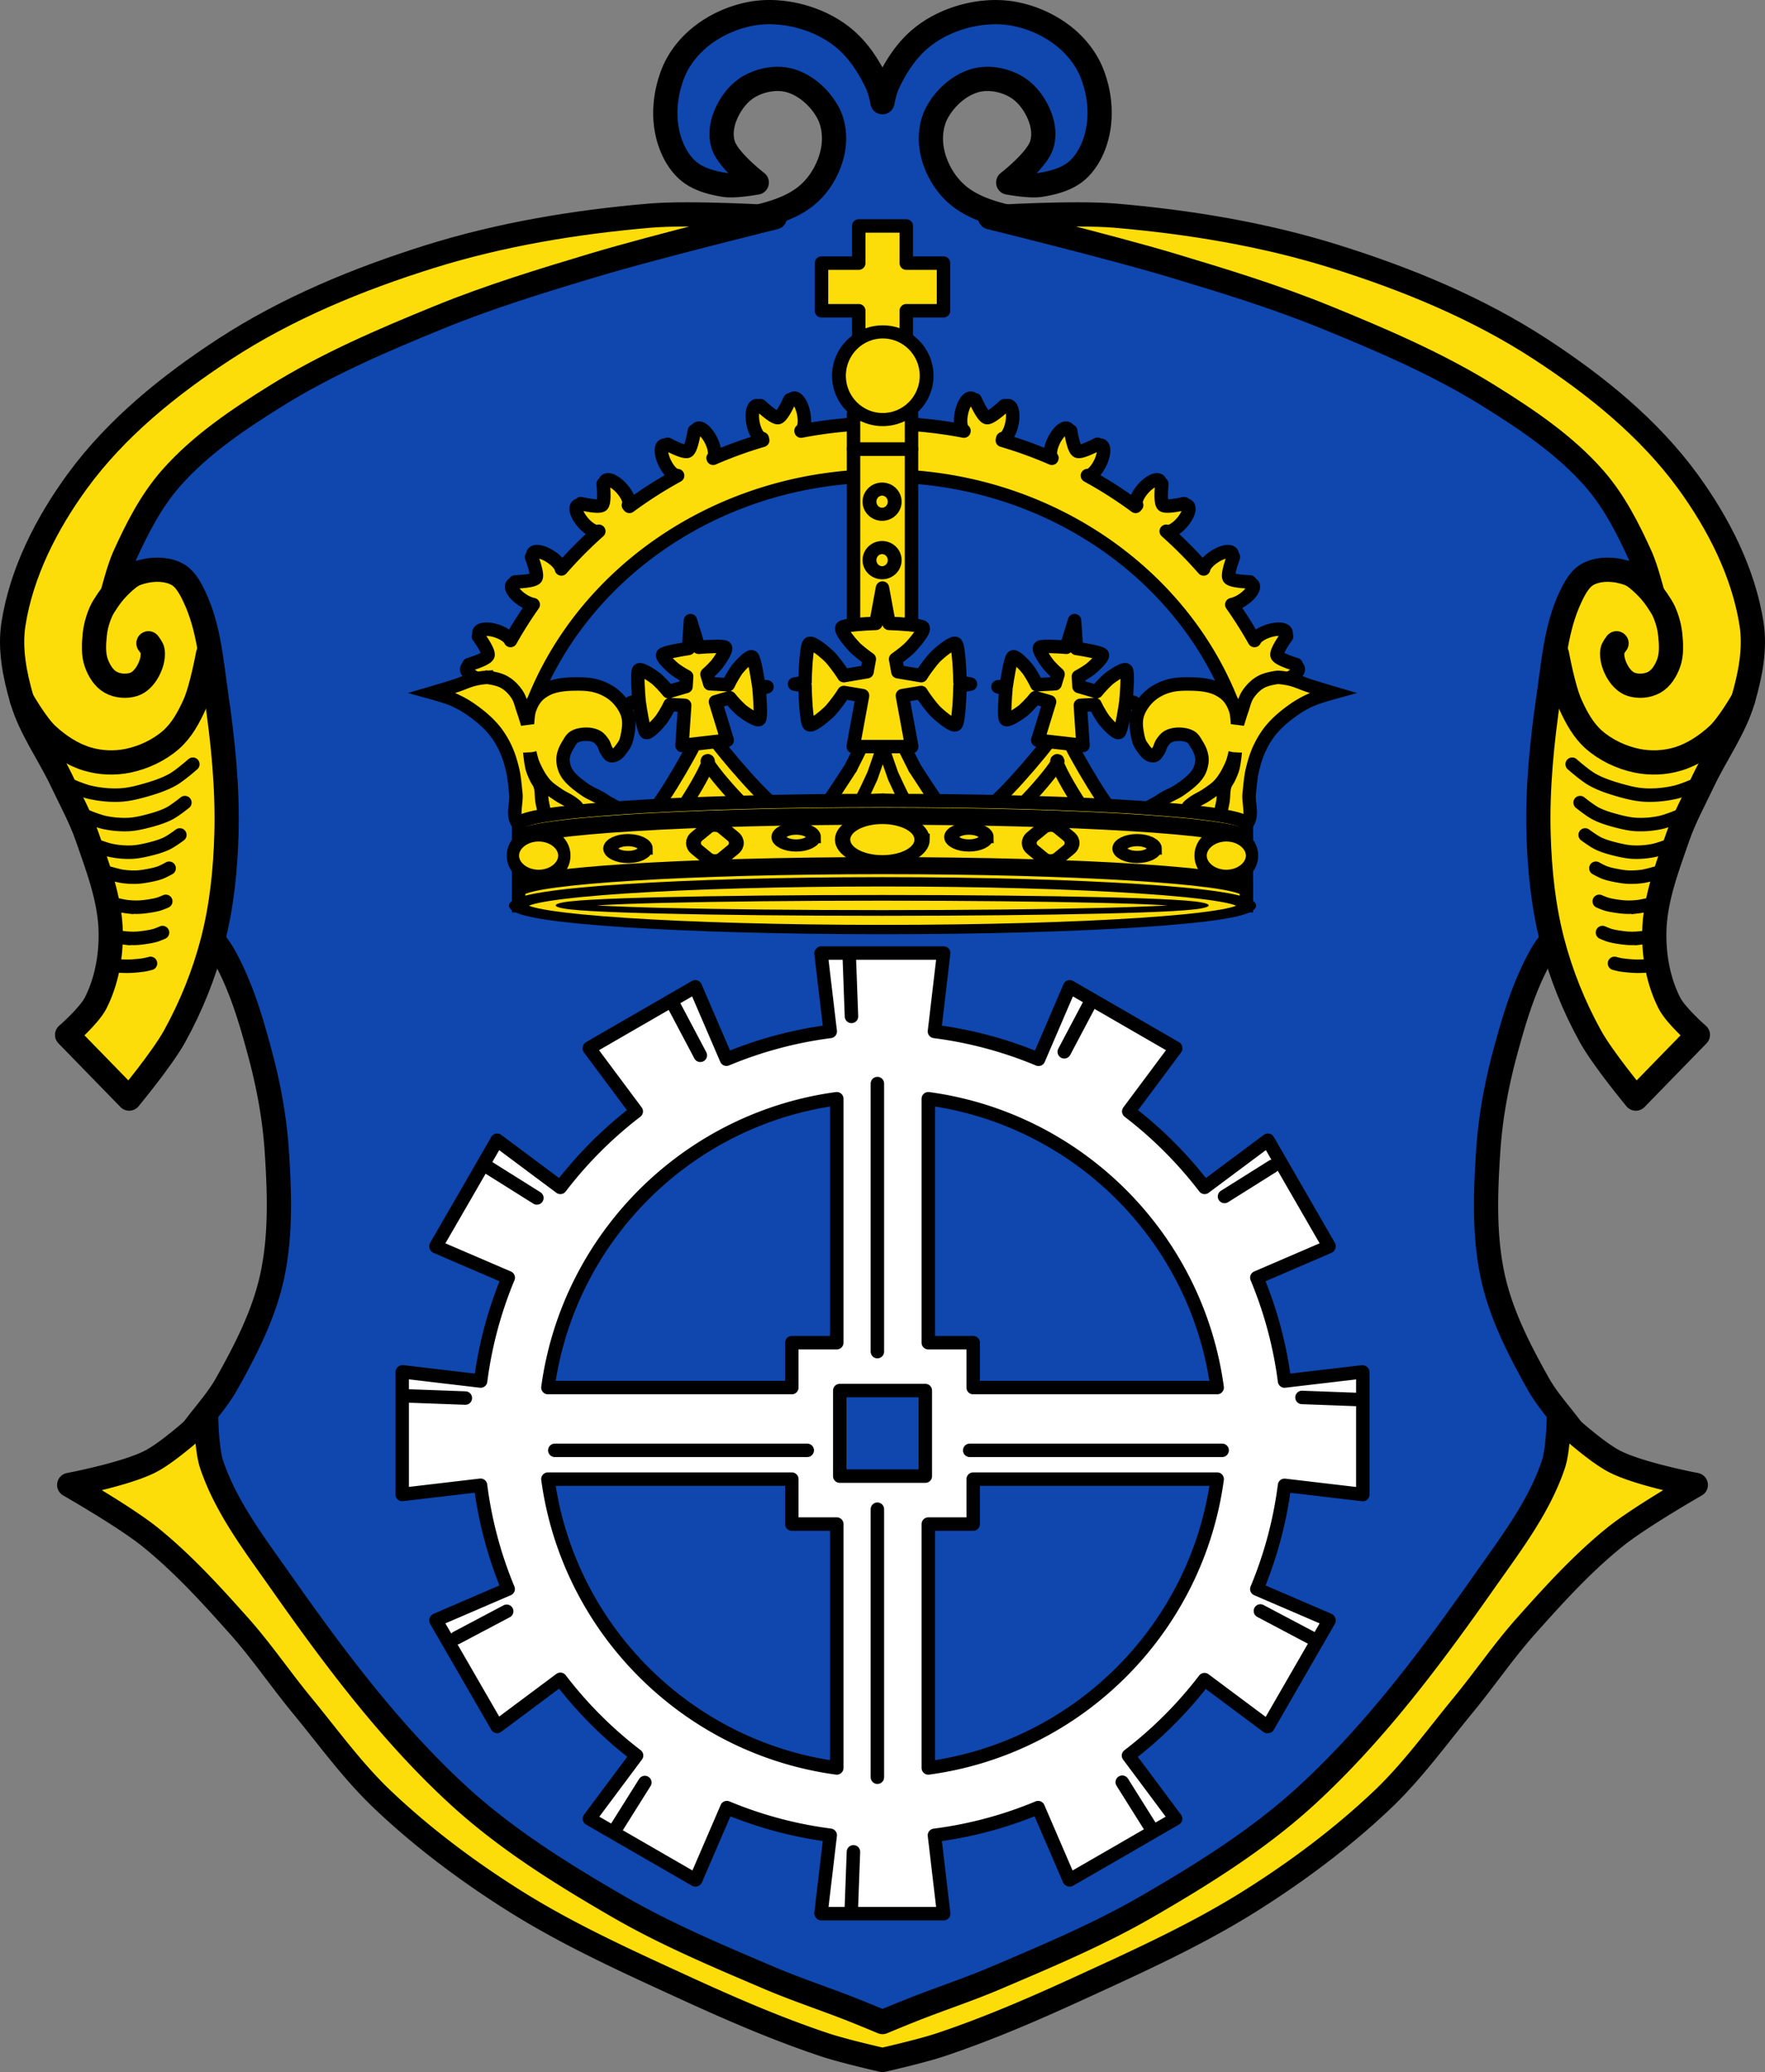 <svg xmlns="http://www.w3.org/2000/svg" width="655.665" height="769.782"><rect width="100%" height="100%" fill="#808080" stroke="none"/><g transform="translate(-34.948 -124.666)"><path style="fill:#0f47af;fill-opacity:1;stroke:none" d="M320.515 129.167a37.177 37.177 0 0 0-6.938.688c-6.57 1.285-13.017 4.2-18.25 8.375-4.365 3.482-8.115 8.14-10.219 13.312-2.672 6.57-3.727 14.139-2.5 21.125.974 5.542 3.453 11.284 7.594 15.094 3.699 3.402 9.003 4.823 13.969 5.594 3.929.61 11.906-.875 11.906-.875s-10.26-7.887-12.344-13.657c-1.197-3.317-.792-7.256.438-10.562 1.696-4.559 4.88-9.008 9.094-11.438 4.425-2.55 10.245-3.622 15.156-2.218 5.928 1.693 11.201 6.509 14.125 11.937 2.306 4.282 2.725 9.743 1.719 14.5-1.308 6.185-4.8 12.273-9.688 16.281-8.188 6.715-19.704 7.99-29.969 10.594-15.42 3.912-31.55 4.223-47.125 7.469-16.632 3.466-33.214 7.443-49.343 12.781-19.261 6.375-37.572 15.286-56.375 22.906-6.9 2.796-14.37 4.49-20.72 8.375-7.458 4.565-13.351 11.295-19.812 17.188-11.279 10.29-23.577 19.755-33.062 31.719-8.59 10.834-20.753 21.866-21.125 35.687-.503 18.713 18.926 32.437 25.969 49.781 4.44 10.934 7.416 22.428 10.156 33.907 2.113 8.853 1.062 18.595 4.844 26.875 4.398 9.629 14.706 15.516 19.937 24.718 6.416 11.286 10.156 23.997 13.531 36.532 3.201 11.886 5.474 24.092 6.282 36.375 1.035 15.748 1.592 31.915-1.875 47.312-3.122 13.864-9.795 26.826-16.75 39.219-4.581 8.162-11.702 14.68-16.282 22.844-1.648 2.938-4.263 5.956-3.968 9.312.752 8.561 9.184 14.54 14.093 21.594 8.456 12.15 17.442 23.932 26.438 35.687 11.945 15.609 23.406 31.649 36.562 46.25 11.123 12.344 22.617 24.555 35.688 34.813 17.02 13.358 35.991 24.125 55.062 34.344 15.351 8.225 31.287 15.48 47.594 21.593 15.791 5.92 48.438 14.532 48.438 14.532s32.677-8.611 48.468-14.532c16.308-6.113 32.243-13.368 47.594-21.593 19.071-10.22 38.042-20.986 55.063-34.344 13.07-10.258 24.565-22.47 35.687-34.813 13.157-14.601 24.618-30.641 36.563-46.25 8.996-11.755 17.981-23.538 26.437-35.687 4.91-7.054 13.341-13.033 14.094-21.594.295-3.356-2.32-6.374-3.969-9.312-4.58-8.163-11.731-14.682-16.312-22.844-6.956-12.393-13.628-25.355-16.75-39.219-3.468-15.397-2.88-31.564-1.844-47.312.807-12.283 3.05-24.49 6.25-36.375 3.375-12.535 7.147-25.246 13.562-36.532 5.232-9.202 15.54-15.09 19.938-24.718 3.782-8.28 2.73-18.022 4.844-26.875 2.74-11.479 5.685-22.973 10.125-33.907 7.043-17.344 26.503-31.068 26-49.78-.372-13.822-12.566-24.854-21.157-35.688-9.485-11.964-21.752-21.43-33.03-31.72-6.461-5.892-12.354-12.622-19.813-17.187-6.35-3.885-13.82-5.579-20.72-8.375-18.802-7.62-37.144-16.531-56.405-22.906-16.13-5.338-32.68-9.315-49.313-12.781-15.575-3.246-31.735-3.557-47.156-7.469-10.264-2.604-21.75-3.88-29.938-10.594-4.888-4.008-8.41-10.096-9.718-16.28-1.007-4.758-.556-10.22 1.75-14.5 2.923-5.43 8.196-10.245 14.125-11.938 4.91-1.404 10.73-.333 15.156 2.218 4.214 2.43 7.367 6.879 9.062 11.438 1.23 3.306 1.636 7.245.438 10.562-2.083 5.77-12.313 13.657-12.313 13.657s7.947 1.485 11.875.875c4.967-.771 10.302-2.191 14-5.594 4.141-3.81 6.589-9.552 7.563-15.094 1.228-6.986.204-14.554-2.469-21.125-2.104-5.172-5.853-9.83-10.219-13.312-5.233-4.175-11.68-7.09-18.25-8.375-6.069-1.188-12.55-.761-18.53.812-6.053 1.592-11.988 4.44-16.75 8.5-5.051 4.304-8.857 10.108-11.72 16.094-1.105 2.311-1.737 4.84-2.218 7.375-.482-2.535-1.114-5.064-2.22-7.375-2.862-5.986-6.668-11.79-11.718-16.094-4.763-4.06-10.666-6.908-16.719-8.5-3.738-.983-7.686-1.522-11.593-1.5z"/><path style="fill:#fcdd09;fill-opacity:1;fill-rule:nonzero;stroke:#000;stroke-width:3.294;stroke-linecap:round;stroke-linejoin:round;stroke-miterlimit:4;stroke-opacity:1;stroke-dasharray:none;stroke-dashoffset:0" d="M379.082 322.232c0-2.03-20.474 8.867-18.717 7.852 1.758-1.014-17.916 11.268-16.158 12.283 1.757 1.015 2.557-22.165 2.557-20.135 0 2.03-.8-21.15-2.557-20.135-1.758 1.014 17.916 13.297 16.158 12.282-1.757-1.015 18.717 9.882 18.717 7.853z" transform="matrix(1.31 .761 -.756 1.319 140.311 -278.9)"/><path style="fill:#fcdd09;fill-opacity:1;fill-rule:nonzero;stroke:#000;stroke-width:8.582;stroke-linecap:round;stroke-linejoin:round;stroke-miterlimit:4;stroke-opacity:1;stroke-dasharray:none;stroke-dashoffset:0" d="M379.082 322.232c0-2.03-20.474 8.867-18.717 7.852 1.758-1.014-17.916 11.268-16.158 12.283 1.757 1.015 2.557-22.165 2.557-20.135 0 2.03-.8-21.15-2.557-20.135-1.758 1.014 17.916 13.297 16.158 12.282-1.757-1.015 18.717 9.882 18.717 7.853z" transform="matrix(.423 .348 -.244 .602 290.986 98.255)"/><path style="fill:#fcdd09;fill-opacity:1;stroke:#000;stroke-width:5;stroke-linecap:round;stroke-linejoin:round;stroke-miterlimit:4;stroke-opacity:1;stroke-dasharray:none;stroke-dashoffset:0" d="M353.952 208.612v13.804h-13.833v17.693h13.833v13.804h17.663v-13.804h13.833v-17.693h-13.833v-13.804h-17.663zM330.088 272.571a1.068 1.068 0 0 0-.263.03c-.253.05-.51.214-.702.438l-.76.146c-1.396 3.036-3.193 6.38-4.329 6.61-1.136.228-4.089-2.157-6.55-4.417l-.761.147c-.265-.132-.537-.197-.79-.147-1.346.272-1.906 3.245-1.228 6.61.636 3.155 2.13 5.55 3.422 5.615l.146.643c-6.308 1.841-12.44 4.091-18.395 6.668l-.03-.088c.982-.842.7-3.638-.73-6.521-1.526-3.075-3.742-5.085-4.972-4.475-.23.115-.427.319-.556.585l-.701.351c-.562 3.294-1.448 7.001-2.486 7.516-1.038.515-4.495-1.029-7.458-2.574l-.702.351c-.29-.058-.588-.056-.818.059-1.23.61-.97 3.622.555 6.697 1.401 2.824 3.41 4.712 4.68 4.533a158.64 158.64 0 0 0-17.898 11.435l-.38-.439c.73-1.068-.27-3.698-2.399-6.112-2.27-2.576-4.965-3.95-5.995-3.042-.193.17-.325.44-.38.731l-.585.527c.31 3.327.43 7.1-.439 7.867-.869.766-4.605.17-7.867-.556l-.584.527a1.27 1.27 0 0 0-.76.292c-1.031.908-.019 3.741 2.251 6.317 2.128 2.414 4.61 3.72 5.761 3.129a159.57 159.57 0 0 0-13.891 14.008c-.253-1.272-1.712-3.027-3.89-4.474-2.858-1.9-5.82-2.547-6.58-1.404-.142.215-.197.524-.175.819l-.439.643c1.16 3.134 2.25 6.785 1.609 7.75-.642.965-4.412 1.348-7.75 1.492l-.439.643c-.28.094-.5.254-.643.468-.76 1.144.943 3.627 3.801 5.527 1.424.946 2.853 1.54 4.036 1.784a158.66 158.66 0 0 0-8.422 13.336c-.478-1.197-2.417-2.61-5.001-3.48-3.253-1.096-6.259-.921-6.697.38-.082.244-.068.54.029.819l-.263.73c1.932 2.727 3.908 5.98 3.538 7.078-.37 1.098-3.89 2.42-7.077 3.422l-.234.76c-.246.164-.444.4-.526.644-.438 1.3 1.864 3.232 5.118 4.328 1.262.425 2.46.625 3.51.672-.31.718-.61 1.441-.908 2.165v11.902h14.535c17.242-52.442 69.887-90.6 132.158-90.6 62.27 0 114.916 38.158 132.157 90.6h14.535v-11.902a158.35 158.35 0 0 0-.907-2.165 12.896 12.896 0 0 0 3.51-.672c3.253-1.096 5.556-3.027 5.117-4.328-.082-.244-.28-.48-.526-.644l-.234-.76c-3.187-1.003-6.707-2.324-7.077-3.422-.37-1.098 1.607-4.35 3.539-7.077l-.264-.731c.098-.28.112-.575.03-.82-.439-1.3-3.445-1.475-6.698-.38-2.584.87-4.523 2.284-5 3.48a158.647 158.647 0 0 0-8.423-13.335c1.183-.244 2.612-.838 4.036-1.784 2.858-1.9 4.562-4.383 3.801-5.527a1.213 1.213 0 0 0-.643-.468l-.439-.643c-3.338-.144-7.108-.527-7.75-1.492-.64-.965.449-4.616 1.609-7.75l-.439-.643c.023-.295-.033-.605-.175-.819-.76-1.143-3.721-.496-6.58 1.404-2.178 1.447-3.637 3.202-3.89 4.474a159.575 159.575 0 0 0-13.891-14.008c1.15.59 3.633-.715 5.761-3.13 2.27-2.575 3.282-5.408 2.252-6.316a1.27 1.27 0 0 0-.76-.293l-.585-.526c-3.262.726-6.998 1.322-7.867.556-.87-.766-.749-4.54-.439-7.867l-.585-.527c-.055-.29-.187-.56-.38-.73-1.03-.909-3.725.465-5.995 3.04-2.128 2.415-3.128 5.045-2.398 6.113l-.38.439a158.656 158.656 0 0 0-17.898-11.435c1.27.179 3.278-1.71 4.679-4.533 1.526-3.075 1.786-6.087.556-6.697-.231-.115-.53-.117-.82-.059l-.701-.35c-2.963 1.544-6.42 3.088-7.458 2.573-1.037-.515-1.923-4.222-2.485-7.516l-.702-.35a1.246 1.246 0 0 0-.556-.586c-1.23-.61-3.446 1.4-4.971 4.475-1.43 2.883-1.713 5.679-.732 6.521l-.029.088c-5.956-2.577-12.087-4.827-18.395-6.668l.147-.643c1.291-.065 2.786-2.46 3.421-5.615.678-3.365.118-6.338-1.228-6.61-.252-.05-.525.015-.79.147l-.76-.147c-2.462 2.26-5.415 4.645-6.55 4.416-1.137-.228-2.934-3.573-4.329-6.609l-.76-.146c-.194-.224-.45-.388-.702-.439-1.346-.271-2.978 2.25-3.656 5.615-.635 3.155-.201 5.933.965 6.493l-.029.117a159.295 159.295 0 0 0-60.478 0l-.03-.117c1.167-.56 1.601-3.338.966-6.493-.636-3.155-2.1-5.578-3.393-5.644z"/><path style="fill:#fcdd09;fill-opacity:1;stroke:#000;stroke-width:5;stroke-linecap:round;stroke-linejoin:round;stroke-miterlimit:4;stroke-opacity:1;stroke-dasharray:none;stroke-dashoffset:0" d="M352.01 291.484h21.547v70.72H352.01z"/><path style="fill:#fcdd09;fill-opacity:1;stroke:#000;stroke-width:5.833;stroke-linecap:round;stroke-linejoin:round;stroke-miterlimit:4;stroke-opacity:1;stroke-dasharray:none;stroke-dashoffset:0" d="M-417.99 262.727c0 3.097-2.38 5.608-5.314 5.608s-5.313-2.51-5.313-5.608 2.379-5.609 5.313-5.609c2.935 0 5.314 2.511 5.314 5.609z" transform="matrix(.881 0 0 .834 735.558 91.927)"/><path style="fill:#fcdd09;fill-opacity:1;stroke:#000;stroke-width:5.833;stroke-linecap:round;stroke-linejoin:round;stroke-miterlimit:4;stroke-opacity:1;stroke-dasharray:none;stroke-dashoffset:0" d="M-417.99 262.727c0 3.097-2.38 5.608-5.314 5.608s-5.313-2.51-5.313-5.608 2.379-5.609 5.313-5.609c2.935 0 5.314 2.511 5.314 5.609z" transform="matrix(.881 0 0 .834 735.558 113.648)"/><path style="fill:#fcdd09;fill-opacity:1;stroke:#000;stroke-width:5;stroke-linecap:round;stroke-linejoin:round;stroke-miterlimit:4;stroke-opacity:1;stroke-dasharray:none;stroke-dashoffset:0" d="M352.01 278.501h21.547v12.984H352.01z"/><path style="fill:#fcdd09;fill-opacity:1;stroke:#000;stroke-width:1.676;stroke-linecap:round;stroke-linejoin:round;stroke-miterlimit:4;stroke-opacity:1;stroke-dasharray:none;stroke-dashoffset:0" d="M-417.99 262.727c0 3.097-2.38 5.608-5.314 5.608s-5.313-2.51-5.313-5.608 2.379-5.609 5.313-5.609c2.935 0 5.314 2.511 5.314 5.609z" transform="matrix(3.064 0 0 2.903 1659.89 -498.444)"/><path style="fill:#fff;stroke:#000;stroke-width:5;stroke-linecap:round;stroke-linejoin:round;stroke-miterlimit:4;stroke-opacity:1;stroke-dasharray:none;stroke-dashoffset:0" d="m340.057 478.718-.117.146 3.422 28.982a149.586 149.586 0 0 0-38.545 10.323l-11.581-26.905-.41.234-38.515 22.255-.41.234-.029.176 17.43 23.396a151.366 151.366 0 0 0-28.192 28.22l-23.483-17.517-11.347 19.682-11.143 19.272-.234.41.059.175 26.788 11.523a149.61 149.61 0 0 0-10.265 38.398l-28.981-3.421-.147.117V679.864l29.099-3.422a149.585 149.585 0 0 0 10.265 38.545l-26.76 11.523-.058.175.234.41 22.256 38.544.234.41 23.483-17.518a151.323 151.323 0 0 0 28.31 28.309l-17.518 23.484 39.334 22.723.175-.059 11.552-26.788a149.519 149.519 0 0 0 38.399 10.265l-3.422 28.982.117.146h45.446l-3.421-29.099a149.517 149.517 0 0 0 38.515-10.294l11.552 26.788.175.059.41-.234 19.272-11.113 19.243-11.142.41-.234-17.489-23.455a151.555 151.555 0 0 0 28.222-28.221l23.366 17.43.176-.03h.029l.234-.409 11.113-19.272 11.113-19.273.234-.409-.058-.175-26.76-11.523a149.476 149.476 0 0 0 10.295-38.515l29.07 3.421V634.447l-.147-.117-28.923 3.392a149.619 149.619 0 0 0-10.294-38.398l26.759-11.523.058-.175-.234-.41-22.226-38.544-.03.029-.233-.439-23.484 17.518a151.537 151.537 0 0 0-28.192-28.221l17.43-23.396-.029-.176-.41-.234-19.243-11.113-19.272-11.142-.41-.234-11.58 26.934a149.554 149.554 0 0 0-38.662-10.352l3.422-29.128h-45.447zm5.732 54.132v90.63H329.09v16.67h-90.6c7.557-55.656 51.643-99.743 107.299-107.3zm34.012 0c55.665 7.546 99.744 51.634 107.3 107.3h-90.63v-16.67H379.8v-90.63zm-32.9 108.41h31.788v31.79H346.9v-31.79zM238.49 674.162h90.6v16.7h16.699v90.6c-55.665-7.555-99.754-51.634-107.3-107.3zm157.98 0h90.63c-7.543 55.675-51.624 99.756-107.3 107.3v-90.6h16.67v-16.7z"/><path style="fill:none;stroke:#000;stroke-width:5;stroke-linecap:round;stroke-linejoin:miter;stroke-miterlimit:4;stroke-opacity:1;stroke-dasharray:none" d="M241.046 663.468h93.775M360.88 527.218v99.575M360.88 685.334v99.576M395.177 663.468h93.775M351.205 833.714l.781-21.096M350.474 481.171l.781 21.097M263.268 804.748l11.225-17.88M204.514 733.125l18.66-9.871M186.721 643.266l21.097.782M216.507 558.484l17.88 11.225M295.103 516.718l-9.871-18.66M430.299 515.415l9.871-18.661M489.832 569.157l17.88-11.225M518.611 643.819l21.097.781M463.067 804.635l-11.225-17.88M521.82 733.012l-18.66-9.872"/><path style="fill:#fcdd09;fill-opacity:1;stroke:#000;stroke-width:1px;stroke-linecap:butt;stroke-linejoin:miter;stroke-opacity:1" d="m427.113 403.367-22.242 23.48s22.242 1.658 23.59 1.658h15.165l-1.685-5.525-8.762-16.575zM465.53 427.953l9.773-8.011 10.11-8.84 3.707-8.564 5.729-3.039 2.696 2.21-.674 8.564-2.022 10.774-1.011 7.735s-3.37 3.867-6.74 3.59c-3.37-.275-12.469-3.314-12.469-3.314zM236.037 399.223l1.685 6.354s4.717 7.458 5.391 9.116c.674 1.657 9.1 7.182 9.1 7.182l4.043 7.735-9.773 4.973-14.153-.829-2.022-9.116v-7.735s1.01-7.459 1.01-8.564c0-1.105 1.349-9.116 1.349-9.116zM295.01 402.262l-12.805 24.31h33.025l-.337-6.078-12.131-15.194z"/><path d="M296.173 391.84c-.43.033-.317.617.174 1.588.294-1.032.256-1.622-.174-1.588zm.174 1.588c-1.766 6.189-14.94 28.721-19.742 33.78 2.187-.567 6.403-1.171 11.38-1.72 3.288-4.402 9.055-14.322 9.93-17.34-.28-.545-.332-.856-.087-.874.244-.02.254.295.087.873 1.456 2.834 9.061 11.71 13.18 15.567 4.877-.21 9.004-.27 11.236-.053-5.747-4.294-23.04-24.417-25.984-30.233zm-19.742 33.78c-1.247.324-1.841.616-1.597.9.245.284.797-.057 1.597-.9zm45.755-3.547c.96.716 1.584.98 1.77.661.186-.317-.479-.534-1.77-.661zM429.4 391.84c.43.033.318.617-.174 1.588-.294-1.032-.255-1.622.175-1.588zm-.174 1.588c1.767 6.189 14.941 28.721 19.742 33.78-2.187-.567-6.402-1.171-11.38-1.72-3.287-4.402-9.054-14.322-9.93-17.34.28-.545.332-.856.088-.874-.245-.02-.255.295-.087.873-1.457 2.834-9.062 11.71-13.18 15.567-4.878-.21-9.005-.27-11.236-.053 5.746-4.294 23.04-24.417 25.983-30.233zm19.742 33.78c1.248.324 1.842.616 1.597.9-.244.284-.797-.057-1.597-.9zm-45.754-3.547c-.961.716-1.585.98-1.771.661-.186-.317.479-.534 1.77-.661z" style="fill:#fcdd09;fill-opacity:1;stroke:#000;stroke-width:5;stroke-linecap:round;stroke-linejoin:miter;stroke-miterlimit:4;stroke-opacity:1;stroke-dasharray:none;stroke-dashoffset:0"/><path style="fill:#fcdd09;fill-opacity:1;stroke:#000;stroke-width:5;stroke-linecap:butt;stroke-linejoin:miter;stroke-miterlimit:4;stroke-opacity:1;stroke-dasharray:none" d="M509.928 376.318c1.6.1 3.193.363 4.726.75 2.23.563 4.263 1.558 6.428 2.27 2.927.963 8.867 2.708 8.867 2.708s-5.351 1.472-7.825 2.561a39.045 39.045 0 0 0-6.784 3.854c-2.822 1.995-5.468 4.207-7.648 6.685-1.852 2.107-3.33 4.446-4.522 6.852-1.358 2.74-2.25 5.637-2.947 8.54-.698 2.906-.883 5.88-1.22 8.83-.438 3.84 1.682 8.394-1.042 11.538-1.352 1.562-4.158 1.836-6.428 2.291-5.525 1.11-11.397 1.673-17.022.98-5.719-.706-14.872-.507-16.184-5.124-.894-3.144 5.023-5.013 8.003-7.123 2.172-1.538 4.95-2.431 7.114-3.978 2.417-1.729 4.906-3.549 6.453-5.853.929-1.382 1.383-2.988 1.55-4.56.106-.994-.075-2.008-.356-2.979-.331-1.144-.895-2.245-1.55-3.29-.628-1.005-1.146-2.17-2.26-2.833-1.265-.752-2.962-1.002-4.523-1-1.317.002-2.707.266-3.811.854-1 .532-1.66 1.427-2.262 2.27-.725 1.017-.817 2.29-1.575 3.29-.452.598-.87 1.546-1.727 1.563-2.048.041-3.301-2.117-4.345-3.562-.954-1.319-1.29-2.9-1.575-4.415-.408-2.162-.662-4.41-.178-6.56.419-1.866 1.396-3.659 2.617-5.27a16.125 16.125 0 0 1 4.167-3.853 18.916 18.916 0 0 1 5.742-2.416c2.515-.595 5.207-.612 7.825-.562 2.161.04 4.35.219 6.428.708 1.34.316 2.654.778 3.81 1.416 1.328.732 2.56 1.636 3.482 2.708 1.242 1.445 2.056 3.145 2.617 4.853.544 1.659.686 5.123.686 5.123s.99-3.332 1.575-4.978c.73-2.06 1.127-4.255 2.413-6.123 1.175-1.706 2.725-3.335 4.7-4.436 1.73-.964 3.866-1.387 5.92-1.708.217-.034.441-.035.661-.02zm-16.133 27.95s-.62 2.893-1.22 4.27c-1.151 2.643-2.505 5.292-4.522 7.56-1.324 1.488-3.13 2.651-4.853 3.832-1.596 1.095-3.503 1.865-5.056 3-.702.513-1.448 1.033-1.906 1.707-.73 1.078-.79 2.38-1.22 3.562-.329.907-1.57 1.866-1.04 2.707 1.116 1.779 4.524 1.762 6.96 1.854 2.611.098 6.051.28 7.648-1.416 1.067-1.133-.275-2.862-.178-4.29.111-1.626.623-3.217.864-4.833.284-1.897.101-3.856.686-5.706.331-1.048 1.11-1.966 1.575-2.978.537-1.168 1.07-2.344 1.398-3.562.504-1.872.864-5.707.864-5.707zM215.639 376.318c-1.6.1-3.193.363-4.726.75-2.23.563-4.263 1.558-6.428 2.27-2.927.963-8.867 2.708-8.867 2.708s5.351 1.472 7.825 2.561a39.041 39.041 0 0 1 6.784 3.854c2.822 1.995 5.468 4.207 7.648 6.685 1.852 2.107 3.33 4.446 4.522 6.852 1.358 2.74 2.25 5.637 2.947 8.54.698 2.906.883 5.88 1.22 8.83.438 3.84-1.682 8.394 1.041 11.538 1.353 1.562 4.16 1.836 6.428 2.291 5.526 1.11 11.398 1.673 17.023.98 5.719-.706 14.872-.507 16.184-5.124.894-3.144-5.023-5.013-8.003-7.123-2.172-1.538-4.95-2.431-7.114-3.978-2.417-1.729-4.906-3.549-6.453-5.853-.929-1.382-1.383-2.988-1.55-4.56-.106-.994.075-2.008.356-2.979.331-1.144.895-2.245 1.55-3.29.628-1.005 1.146-2.17 2.26-2.833 1.265-.752 2.962-1.002 4.523-1 1.317.002 2.707.266 3.811.854 1 .532 1.66 1.427 2.262 2.27.725 1.017.817 2.29 1.575 3.29.452.598.87 1.546 1.727 1.563 2.048.041 3.3-2.117 4.345-3.562.954-1.319 1.29-2.9 1.575-4.415.408-2.162.662-4.41.178-6.56-.42-1.866-1.396-3.659-2.617-5.27a16.126 16.126 0 0 0-4.167-3.853 18.917 18.917 0 0 0-5.742-2.416c-2.515-.595-5.207-.612-7.825-.562-2.161.04-4.35.219-6.428.708-1.34.316-2.654.778-3.81 1.416-1.328.732-2.56 1.636-3.482 2.708-1.243 1.445-2.056 3.145-2.617 4.853-.544 1.659-.686 5.123-.686 5.123s-.99-3.332-1.575-4.978c-.731-2.06-1.127-4.255-2.413-6.123-1.175-1.706-2.725-3.335-4.7-4.436-1.73-.964-3.866-1.387-5.92-1.708a3.056 3.056 0 0 0-.661-.02zm16.133 27.95s.62 2.893 1.22 4.27c1.151 2.643 2.505 5.292 4.522 7.56 1.323 1.488 3.13 2.651 4.853 3.832 1.596 1.095 3.503 1.865 5.056 3 .702.513 1.448 1.033 1.905 1.707.731 1.078.79 2.38 1.22 3.562.33.907 1.57 1.866 1.042 2.707-1.117 1.779-4.525 1.762-6.962 1.854-2.61.098-6.05.28-7.647-1.416-1.067-1.133.275-2.862.178-4.29-.111-1.626-.623-3.217-.864-4.833-.284-1.897-.101-3.856-.686-5.706-.332-1.048-1.11-1.966-1.576-2.978-.536-1.168-1.069-2.344-1.397-3.562-.504-1.872-.864-5.707-.864-5.707z"/><path style="fill:#fcdd09;fill-opacity:1;fill-rule:nonzero;stroke:#000;stroke-width:5;stroke-linecap:round;stroke-linejoin:miter;stroke-miterlimit:4;stroke-opacity:1;stroke-dasharray:none;stroke-dashoffset:0" d="M362.77 422.055c-74.654 0-135.165 3.956-135.165 8.851v30.22h270.356v-30.22c0-4.895-60.535-8.851-135.19-8.851z"/><path style="fill:#fcdd09;fill-opacity:1;stroke:#000;stroke-width:8.868;stroke-linecap:round;stroke-linejoin:miter;stroke-miterlimit:4;stroke-opacity:1;stroke-dasharray:none;stroke-dashoffset:0" d="M-190.445 260.654c0 12.522-74.438 22.673-166.262 22.673s-166.261-10.151-166.261-22.673c0-12.52 74.437-22.672 166.261-22.672s166.262 10.151 166.262 22.672z" transform="matrix(.813 0 0 .391 652.798 359.212)"/><path style="fill:#fcdd09;fill-opacity:1;stroke:#000;stroke-width:17.02;stroke-linecap:round;stroke-linejoin:miter;stroke-miterlimit:4;stroke-opacity:1;stroke-dasharray:none;stroke-dashoffset:0" d="M-190.445 260.654c0 12.522-74.438 22.673-166.262 22.673s-166.261-10.151-166.261-22.673c0-12.52 74.437-22.672 166.261-22.672s166.262 10.151 166.262 22.672z" transform="matrix(.694 0 0 .124 610.224 428.7)"/><path style="fill:#fcdd09;fill-opacity:1;stroke:#000;stroke-width:5;stroke-linecap:round;stroke-linejoin:miter;stroke-miterlimit:4;stroke-opacity:1;stroke-dasharray:none;stroke-dashoffset:0" d="M362.796 427.22c-74.655 0-135.19 3.956-135.19 8.852 0 .225.154.445.406.666 5.31-4.577 63.629-8.185 134.784-8.185 71.156 0 129.448 3.608 134.759 8.185.252-.221.406-.441.406-.666 0-4.896-60.51-8.852-135.165-8.852zM362.796 445.584c-74.655 0-135.19 3.956-135.19 8.852 0 .225.154.445.406.666 5.31-4.577 63.629-8.185 134.784-8.185 71.156 0 129.448 3.608 134.759 8.185.252-.221.406-.441.406-.666 0-4.896-60.51-8.852-135.165-8.852z"/><path style="fill:#fcdd09;fill-opacity:1;stroke:#000;stroke-width:6.59;stroke-linecap:round;stroke-linejoin:miter;stroke-miterlimit:4;stroke-opacity:1;stroke-dasharray:none;stroke-dashoffset:0" d="M-341.151 245.654c0 6.611-7.657 11.97-17.1 11.97-9.445 0-17.101-5.359-17.101-11.97 0-6.61 7.656-11.97 17.1-11.97 9.444 0 17.1 5.36 17.1 11.97z" transform="matrix(.864 0 0 .666 672.255 272.973)"/><path style="fill:#fcdd09;fill-opacity:1;fill-rule:nonzero;stroke:#000;stroke-width:6.792;stroke-linecap:round;stroke-linejoin:miter;stroke-miterlimit:4;stroke-opacity:1;stroke-dasharray:none;stroke-dashoffset:0" d="M-389.46 243.517c0 2.597-3.54 4.702-7.909 4.702-4.368 0-7.909-2.105-7.909-4.702s3.541-4.703 7.91-4.703c4.367 0 7.908 2.106 7.908 4.703z" transform="matrix(.813 0 0 .666 653.768 273.447)"/><path style="fill:#fcdd09;fill-opacity:1;fill-rule:nonzero;stroke:#000;stroke-width:6.792;stroke-linecap:round;stroke-linejoin:miter;stroke-miterlimit:4;stroke-opacity:1;stroke-dasharray:none;stroke-dashoffset:0" d="M-389.46 243.517c0 2.597-3.54 4.702-7.909 4.702-4.368 0-7.909-2.105-7.909-4.702s3.541-4.703 7.91-4.703c4.367 0 7.908 2.106 7.908 4.703z" transform="matrix(.813 0 0 .666 717.94 273.447)"/><path style="fill:#fcdd09;fill-opacity:1;fill-rule:nonzero;stroke:#000;stroke-width:6.792;stroke-linecap:round;stroke-linejoin:miter;stroke-miterlimit:4;stroke-opacity:1;stroke-dasharray:none;stroke-dashoffset:0" d="M-389.46 243.517c0 2.597-3.54 4.702-7.909 4.702-4.368 0-7.909-2.105-7.909-4.702s3.541-4.703 7.91-4.703c4.367 0 7.908 2.106 7.908 4.703z" transform="matrix(.813 0 0 .666 591.292 277.72)"/><path style="fill:#fcdd09;fill-opacity:1;fill-rule:nonzero;stroke:#000;stroke-width:6.792;stroke-linecap:round;stroke-linejoin:miter;stroke-miterlimit:4;stroke-opacity:1;stroke-dasharray:none;stroke-dashoffset:0" d="M-389.46 243.517c0 2.597-3.54 4.702-7.909 4.702-4.368 0-7.909-2.105-7.909-4.702s3.541-4.703 7.91-4.703c4.367 0 7.908 2.106 7.908 4.703z" transform="matrix(.813 0 0 .666 780.416 277.72)"/><path style="fill:#fcdd09;fill-opacity:1;stroke:#000;stroke-width:8.192;stroke-linecap:round;stroke-linejoin:miter;stroke-miterlimit:4;stroke-opacity:1;stroke-dasharray:none;stroke-dashoffset:0" d="M-341.151 245.654c0 6.611-7.657 11.97-17.1 11.97-9.445 0-17.101-5.359-17.101-11.97 0-6.61 7.656-11.97 17.1-11.97 9.444 0 17.1 5.36 17.1 11.97z" transform="matrix(.559 0 0 .666 435.296 278.928)"/><path style="fill:#fcdd09;fill-opacity:1;stroke:#000;stroke-width:8.192;stroke-linecap:round;stroke-linejoin:miter;stroke-miterlimit:4;stroke-opacity:1;stroke-dasharray:none;stroke-dashoffset:0" d="M-341.151 245.654c0 6.611-7.657 11.97-17.1 11.97-9.445 0-17.101-5.359-17.101-11.97 0-6.61 7.656-11.97 17.1-11.97 9.444 0 17.1 5.36 17.1 11.97z" transform="matrix(.559 0 0 .666 690.763 278.928)"/><rect style="fill:#fcdd09;fill-opacity:1;fill-rule:nonzero;stroke:#000;stroke-width:5.049;stroke-linecap:round;stroke-linejoin:miter;stroke-miterlimit:4;stroke-opacity:1;stroke-dasharray:none;stroke-dashoffset:0" width="12.549" height="12.549" x="-157.191" y="533.122" ry="3.848" rx="3.848" transform="scale(1.094 .897) rotate(-45)"/><rect style="fill:#fcdd09;fill-opacity:1;fill-rule:nonzero;stroke:#000;stroke-width:5.049;stroke-linecap:round;stroke-linejoin:miter;stroke-miterlimit:4;stroke-opacity:1;stroke-dasharray:none;stroke-dashoffset:0" width="12.549" height="12.549" x="-626.288" y="64.024" ry="3.848" rx="3.848" transform="scale(-1.094 .897) rotate(-45)"/><path style="fill:#fcdd09;fill-opacity:1;stroke:#000;stroke-width:5;stroke-linecap:round;stroke-linejoin:round;stroke-miterlimit:4;stroke-opacity:1;stroke-dasharray:none;stroke-dashoffset:0" d="m362.769 343.122-2.427 13.13c-4.145.143-11.625.587-12.547 1.463-1.143 1.086 3.946 6.78 5.09 7.867.617.587 2.773 2.408 5 3.948l-.556 3.041-.292 1.638-8.627 1.462c-1.634-2.72-4.288-5.974-5.03-6.755-1.086-1.143-6.81-6.232-7.897-5.089-1.027 1.082-1.446 11.248-1.491 14.3l-3.89.673 3.89.673c.044 3.047.463 13.248 1.491 14.33 1.086 1.143 6.81-3.975 7.897-5.118.744-.784 3.426-4.031 5.059-6.755l6.93 1.17-3.48 18.92h21.759l-3.48-18.92 6.96-1.17c1.632 2.724 4.315 5.971 5.06 6.755 1.085 1.143 6.81 6.261 7.896 5.118 1.028-1.082 1.447-11.283 1.491-14.33l3.89-.673-3.89-.672c-.045-3.053-.464-13.22-1.491-14.3-1.087-1.144-6.81 3.945-7.897 5.088-.742.781-3.396 4.036-5.03 6.755l-8.656-1.462-.293-1.638-.555-3.041c2.227-1.54 4.383-3.361 5-3.948 1.144-1.086 6.262-6.781 5.118-7.867-.923-.878-8.437-1.321-12.575-1.462l-2.427-13.131zM291.442 355.227l-.703 10.34c-3.19.48-8.929 1.492-9.562 2.25-.786.94 3.653 4.874 4.633 5.61.53.397 2.358 1.608 4.216 2.596l-.158 2.394-.08 1.289-6.534 1.899c-1.505-1.95-3.845-4.222-4.489-4.758-.94-.785-5.817-4.196-6.554-3.217-.697.926-.114 8.8.124 11.158l-2.945.866 3.065.171c.306 2.345 1.54 10.172 2.431 10.914.941.784 4.906-3.673 5.644-4.652.505-.67 2.287-3.414 3.305-5.66l5.46.282-1 14.898 8.404-.973 8.404-.973-4.377-14.276 5.273-1.524c1.504 1.954 3.866 4.218 4.511 4.755.941.785 5.82 4.218 6.557 3.24.698-.926.111-8.828-.127-11.181l2.945-.866-3.065-.171c-.307-2.35-1.538-10.15-2.428-10.891-.941-.785-4.91 3.65-5.646 4.629-.504.669-2.264 3.415-3.283 5.658l-6.818-.353-.372-1.237-.7-2.295c1.582-1.386 3.085-2.983 3.51-3.49.786-.94 4.232-5.788 3.252-6.523-.792-.594-6.637-.264-9.846-.003l-3.047-9.906zM434.125 355.227l.703 10.34c3.19.48 8.929 1.492 9.562 2.25.786.94-3.653 4.874-4.633 5.61-.53.397-2.358 1.608-4.216 2.596l.158 2.394.08 1.289 6.534 1.899c1.505-1.95 3.845-4.222 4.489-4.758.94-.785 5.817-4.196 6.554-3.217.697.926.114 8.8-.124 11.158l2.945.866-3.065.171c-.306 2.345-1.54 10.172-2.431 10.914-.941.784-4.907-3.673-5.644-4.652-.505-.67-2.287-3.414-3.305-5.66l-5.46.282 1 14.898-8.404-.973-8.404-.973 4.377-14.276-5.273-1.524c-1.504 1.954-3.866 4.218-4.511 4.755-.941.785-5.82 4.218-6.557 3.24-.698-.926-.111-8.828.126-11.181l-2.944-.866 3.065-.171c.307-2.35 1.538-10.15 2.428-10.891.941-.785 4.91 3.65 5.646 4.629.504.669 2.264 3.415 3.283 5.658l6.818-.353.372-1.237.7-2.295c-1.582-1.386-3.085-2.983-3.51-3.49-.786-.94-4.232-5.788-3.252-6.523.792-.594 6.636-.264 9.846-.003l3.047-9.906z"/><path style="fill:none;stroke:#000;stroke-width:9;stroke-linecap:round;stroke-linejoin:round;stroke-miterlimit:4;stroke-opacity:1;stroke-dasharray:none" d="M320.515 129.167a37.177 37.177 0 0 0-6.938.688c-6.57 1.285-13.017 4.2-18.25 8.375-4.365 3.482-8.115 8.14-10.219 13.312-2.672 6.57-3.727 14.139-2.5 21.125.974 5.542 3.453 11.284 7.594 15.094 3.699 3.402 9.003 4.823 13.969 5.594 3.929.61 11.906-.875 11.906-.875s-10.26-7.887-12.344-13.657c-1.197-3.317-.792-7.256.438-10.562 1.696-4.559 4.88-9.008 9.094-11.438 4.425-2.55 10.245-3.622 15.156-2.218 5.928 1.693 11.201 6.509 14.125 11.937 2.306 4.282 2.725 9.743 1.719 14.5-1.308 6.185-4.8 12.273-9.688 16.281-8.188 6.715-19.704 7.99-29.969 10.594-15.42 3.912-31.55 4.223-47.125 7.469-16.632 3.466-33.214 7.443-49.343 12.781-19.261 6.375-37.572 15.286-56.375 22.906-6.9 2.796-14.37 4.49-20.72 8.375-7.458 4.565-13.351 11.295-19.812 17.188-11.279 10.29-23.577 19.755-33.062 31.719-8.59 10.834-20.753 21.866-21.125 35.687-.503 18.713 18.926 32.437 25.969 49.781 4.44 10.934 7.416 22.428 10.156 33.907 2.113 8.853 1.062 18.595 4.844 26.875 4.398 9.629 14.706 15.516 19.937 24.718 6.416 11.286 10.156 23.997 13.531 36.532 3.201 11.886 5.474 24.092 6.282 36.375 1.035 15.748 1.592 31.915-1.875 47.312-3.122 13.864-9.795 26.826-16.75 39.219-4.581 8.162-11.702 14.68-16.282 22.844-1.648 2.938-4.263 5.956-3.968 9.312.752 8.561 9.184 14.54 14.093 21.594 8.456 12.15 17.442 23.932 26.438 35.687 11.945 15.609 23.406 31.649 36.562 46.25 11.123 12.344 22.617 24.555 35.688 34.813 17.02 13.358 35.991 24.125 55.062 34.344 15.351 8.225 31.287 15.48 47.594 21.593 15.791 5.92 48.438 14.532 48.438 14.532s32.677-8.611 48.468-14.532c16.308-6.113 32.243-13.368 47.594-21.593 19.071-10.22 38.042-20.986 55.063-34.344 13.07-10.258 24.565-22.47 35.687-34.813 13.157-14.601 24.618-30.641 36.563-46.25 8.996-11.755 17.981-23.538 26.437-35.687 4.91-7.054 13.341-13.033 14.094-21.594.295-3.356-2.32-6.374-3.969-9.312-4.58-8.163-11.731-14.682-16.312-22.844-6.956-12.393-13.628-25.355-16.75-39.219-3.468-15.397-2.88-31.564-1.844-47.312.807-12.283 3.05-24.49 6.25-36.375 3.375-12.535 7.147-25.246 13.562-36.532 5.232-9.202 15.54-15.09 19.938-24.718 3.782-8.28 2.73-18.022 4.844-26.875 2.74-11.479 5.685-22.973 10.125-33.907 7.043-17.344 26.503-31.068 26-49.78-.372-13.822-12.566-24.854-21.157-35.688-9.485-11.964-21.752-21.43-33.03-31.72-6.461-5.892-12.354-12.622-19.813-17.187-6.35-3.885-13.82-5.579-20.72-8.375-18.802-7.62-37.144-16.531-56.405-22.906-16.13-5.338-32.68-9.315-49.313-12.781-15.575-3.246-31.735-3.557-47.156-7.469-10.264-2.604-21.75-3.88-29.938-10.594-4.888-4.008-8.41-10.096-9.718-16.28-1.007-4.758-.556-10.22 1.75-14.5 2.923-5.43 8.196-10.245 14.125-11.938 4.91-1.404 10.73-.333 15.156 2.218 4.214 2.43 7.367 6.879 9.062 11.438 1.23 3.306 1.636 7.245.438 10.562-2.083 5.77-12.313 13.657-12.313 13.657s7.947 1.485 11.875.875c4.967-.771 10.302-2.191 14-5.594 4.141-3.81 6.589-9.552 7.563-15.094 1.228-6.986.204-14.554-2.469-21.125-2.104-5.172-5.853-9.83-10.219-13.312-5.233-4.175-11.68-7.09-18.25-8.375-6.069-1.188-12.55-.761-18.53.812-6.053 1.592-11.988 4.44-16.75 8.5-5.051 4.304-8.857 10.108-11.72 16.094-1.105 2.311-1.737 4.84-2.218 7.375-.482-2.535-1.114-5.064-2.22-7.375-2.862-5.986-6.668-11.79-11.718-16.094-4.763-4.06-10.666-6.908-16.719-8.5-3.738-.983-7.686-1.522-11.593-1.5z"/><path style="fill:#fcdd09;fill-opacity:1;stroke:#000;stroke-width:9;stroke-linecap:butt;stroke-linejoin:round;stroke-miterlimit:4;stroke-opacity:1;stroke-dasharray:none" d="M111.53 651.417s-12.989 12.244-20.843 16.25c-9.274 4.73-30.032 8.656-30.032 8.656s20.771 11.874 30.032 19.344c12.13 9.785 22.693 21.397 33.062 33.031 8.35 9.37 15.396 19.813 23.375 29.5 9.785 11.881 18.836 24.499 30 35.094 14.733 13.983 31.18 26.295 48.344 37.156 20.118 12.732 41.923 22.602 63.562 32.532 17.14 7.864 34.484 15.413 52.375 21.375 6.983 2.327 21.375 5.593 21.375 5.593s14.392-3.266 21.375-5.593c17.891-5.962 35.235-13.51 52.375-21.375 21.64-9.93 43.444-19.8 63.563-32.532 17.164-10.861 33.61-23.173 48.344-37.156 11.164-10.595 20.214-23.213 30-35.094 7.978-9.687 15.055-20.13 23.406-29.5 10.369-11.634 20.901-23.246 33.031-33.03 9.26-7.471 30.031-19.345 30.031-19.345s-20.758-3.926-30.03-8.656c-7.856-4.006-20.845-16.25-20.845-16.25s-.18 11.78-2.03 17.281c-5.33 15.847-15.827 29.54-25.438 43.22-19.868 28.276-40.793 56.378-66.25 79.75-17.73 16.275-38.422 29.19-59.25 41.25-17.887 10.356-37.053 18.387-56.063 26.5-10.372 4.425-21.116 7.923-31.594 12.093a789.374 789.374 0 0 0-10.625 4.344c-3.657-1.525-7.738-3.208-10.593-4.344-10.479-4.17-21.253-7.668-31.625-12.094-19.01-8.112-38.145-16.143-56.032-26.5-20.828-12.06-41.552-24.974-59.28-41.25-25.459-23.371-46.383-51.473-66.25-79.75-9.613-13.68-20.11-27.372-25.438-43.219-1.85-5.5-2.032-17.28-2.032-17.28z"/><path style="fill:#fcdd09;fill-opacity:1;stroke:#000;stroke-width:9;stroke-linecap:round;stroke-linejoin:round;stroke-miterlimit:4;stroke-opacity:1;stroke-dasharray:none" d="M59.88 509.125 82.933 532.8s12.214-14.73 16.822-23.052c6.16-11.123 10.989-23.103 14.187-35.409 3.38-13.002 4.76-26.547 5.127-39.977.465-17.068-1.272-34.192-3.738-51.088-1.813-12.415-2.74-25.414-8.1-36.758-1.58-3.343-3.527-7.106-6.853-8.722-4.483-2.18-10.278-1.73-14.952 0-3.592 1.328-8.723 7.476-8.723 7.476s2.395-9.334 4.361-13.707c4.66-10.361 9.94-20.752 17.445-29.282 10.895-12.382 24.94-21.808 38.939-30.528 19.08-11.883 39.93-20.796 60.745-29.282 18.67-7.61 38.007-13.52 57.318-19.313 22.218-6.667 67.286-17.757 67.286-17.757s-30.998-1.942-46.415-.623c-27.678 2.37-55.421 6.953-81.927 15.264-26.52 8.316-52.725 19.093-76.01 34.267-20.575 13.408-40.36 29.371-54.825 49.218-11.39 15.627-20.692 33.853-23.675 52.957-1.45 9.29.489 19.008 3.115 28.036 3.165 10.88 10.116 20.282 14.953 30.529 3.213 6.807 6.879 13.447 9.345 20.56 3.993 11.516 8.54 23.324 8.722 35.512.133 8.919-1.563 18.215-5.607 26.167-2.4 4.719-10.591 11.837-10.591 11.837z"/><path style="fill:none;stroke:#000;stroke-width:9;stroke-linecap:round;stroke-linejoin:miter;stroke-miterlimit:4;stroke-opacity:1;stroke-dasharray:none" d="M76.702 345.27s-3.15 4.173-4.205 6.542c-1.204 2.704-2.029 5.623-2.336 8.566-.374 3.57-.616 7.38.623 10.747 1.01 2.749 2.736 5.587 5.295 7.01 2.507 1.392 5.839 1.66 8.567.778 2.03-.657 3.701-2.393 4.828-4.205 1.503-2.417 2.534-5.431 2.18-8.255-.132-1.061-1.557-2.804-1.557-2.804"/><path style="fill:none;stroke:#000;stroke-width:9;stroke-linecap:round;stroke-linejoin:miter;stroke-miterlimit:4;stroke-opacity:1;stroke-dasharray:none" d="M43.059 384.52s5.413 9.442 9.345 13.084c4.273 3.956 9.376 7.357 14.953 9.034 4.876 1.466 10.281 1.672 15.264.623 5.771-1.215 11.45-3.902 15.887-7.788 3.943-3.453 6.565-8.307 8.722-13.084 2.655-5.876 4.985-18.69 4.985-18.69"/><path style="fill:none;stroke:#000;stroke-width:5;stroke-linecap:round;stroke-linejoin:miter;stroke-miterlimit:4;stroke-opacity:1;stroke-dasharray:none" d="M58.012 415.049s6.537 3.05 10.023 3.875c3.733.884 7.623 1.279 11.454 1.101 3.136-.144 6.232-.903 9.252-1.762 3.554-1.01 7.126-2.163 10.352-3.965 2.744-1.532 7.49-5.727 7.49-5.727M65.847 427.439s5.085 2.168 7.797 2.755c2.903.628 5.928.909 8.908.783 2.44-.103 4.847-.642 7.196-1.253 2.765-.718 5.543-1.538 8.052-2.818 2.134-1.09 5.825-4.072 5.825-4.072M69.702 438.46s4.315 1.701 6.615 2.162c2.464.492 5.03.712 7.56.614 2.07-.081 4.112-.504 6.105-.983 2.346-.563 4.703-1.206 6.832-2.21 1.811-.855 4.943-3.194 4.943-3.194M75.738 449.092s2.966.883 4.548 1.121c1.694.256 3.459.37 5.198.32 1.423-.043 2.827-.262 4.198-.51 1.612-.293 3.233-.627 4.697-1.148 1.245-.443 3.399-1.657 3.399-1.657M78.232 460.744s2.462.576 3.775.732a30.82 30.82 0 0 0 4.315.208c1.181-.027 2.347-.17 3.485-.333 1.338-.19 2.684-.409 3.9-.75 1.033-.289 2.82-1.082 2.82-1.082M77.02 472.334s2.463.576 3.776.732a30.82 30.82 0 0 0 4.314.209c1.182-.028 2.348-.171 3.485-.333 1.339-.192 2.684-.41 3.9-.75 1.033-.29 2.82-1.083 2.82-1.083M76.14 483.167s1.98.285 3.037.362c1.13.082 2.31.119 3.47.102.951-.013 1.89-.084 2.804-.164 1.077-.094 2.16-.202 3.137-.37.832-.142 2.27-.534 2.27-.534"/><path style="fill:#fcdd09;fill-opacity:1;stroke:#000;stroke-width:9;stroke-linecap:round;stroke-linejoin:round;stroke-miterlimit:4;stroke-opacity:1;stroke-dasharray:none" d="M665.68 509.125 642.628 532.8s-12.213-14.73-16.822-23.052c-6.16-11.123-10.988-23.103-14.187-35.409-3.38-13.002-4.76-26.547-5.126-39.977-.465-17.068 1.271-34.192 3.738-51.088 1.812-12.415 2.739-25.414 8.1-36.758 1.579-3.343 3.527-7.106 6.852-8.722 4.483-2.18 10.278-1.73 14.953 0 3.591 1.328 8.722 7.476 8.722 7.476s-2.394-9.334-4.36-13.707c-4.661-10.361-9.94-20.752-17.445-29.282-10.895-12.382-24.94-21.808-38.94-30.528-19.08-11.883-39.93-20.796-60.744-29.282-18.67-7.61-38.007-13.52-57.318-19.313-22.218-6.667-67.287-17.757-67.287-17.757s30.999-1.942 46.416-.623c27.677 2.37 55.42 6.953 81.927 15.264 26.519 8.316 52.725 19.093 76.009 34.267 20.576 13.408 40.36 29.371 54.826 49.218 11.389 15.627 20.692 33.853 23.675 52.957 1.45 9.29-.49 19.008-3.115 28.036-3.165 10.88-10.116 20.282-14.953 30.529-3.214 6.807-6.88 13.447-9.345 20.56-3.993 11.516-8.541 23.324-8.723 35.512-.132 8.919 1.564 18.215 5.608 26.167 2.4 4.719 10.59 11.837 10.59 11.837z"/><path style="fill:none;stroke:#000;stroke-width:9;stroke-linecap:round;stroke-linejoin:miter;stroke-miterlimit:4;stroke-opacity:1;stroke-dasharray:none" d="M648.858 345.27s3.152 4.173 4.206 6.542c1.203 2.704 2.028 5.623 2.336 8.566.373 3.57.616 7.38-.623 10.747-1.01 2.749-2.736 5.587-5.296 7.01-2.506 1.392-5.838 1.66-8.566.778-2.03-.657-3.702-2.393-4.829-4.205-1.502-2.417-2.533-5.431-2.18-8.255.132-1.061 1.557-2.804 1.557-2.804"/><path style="fill:none;stroke:#000;stroke-width:9;stroke-linecap:round;stroke-linejoin:miter;stroke-miterlimit:4;stroke-opacity:1;stroke-dasharray:none" d="M682.502 384.52s-5.413 9.442-9.346 13.084c-4.272 3.956-9.376 7.357-14.952 9.034-4.877 1.466-10.281 1.672-15.264.623-5.772-1.215-11.45-3.902-15.887-7.788-3.944-3.453-6.565-8.307-8.723-13.084-2.654-5.876-4.984-18.69-4.984-18.69"/><path style="fill:none;stroke:#000;stroke-width:5;stroke-linecap:round;stroke-linejoin:miter;stroke-miterlimit:4;stroke-opacity:1;stroke-dasharray:none" d="M667.549 415.049s-6.538 3.05-10.024 3.875c-3.732.884-7.622 1.279-11.454 1.101-3.136-.144-6.232-.903-9.251-1.762-3.555-1.01-7.127-2.163-10.353-3.965-2.744-1.532-7.49-5.727-7.49-5.727M659.713 427.439s-5.085 2.168-7.796 2.755a35.326 35.326 0 0 1-8.909.783c-2.439-.103-4.847-.642-7.195-1.253-2.765-.718-5.543-1.538-8.053-2.818-2.134-1.09-5.825-4.072-5.825-4.072M655.858 438.46s-4.314 1.701-6.615 2.162c-2.463.492-5.03.712-7.559.614-2.07-.081-4.113-.504-6.105-.983-2.346-.563-4.704-1.206-6.833-2.21-1.81-.855-4.942-3.194-4.942-3.194M649.823 449.092s-2.967.883-4.548 1.121c-1.694.256-3.46.37-5.198.32-1.423-.043-2.828-.262-4.198-.51-1.613-.293-3.234-.627-4.698-1.148-1.245-.443-3.398-1.657-3.398-1.657M647.329 460.744s-2.463.576-3.776.732a30.82 30.82 0 0 1-4.314.208c-1.182-.027-2.348-.17-3.485-.333-1.339-.19-2.684-.409-3.9-.75-1.033-.289-2.82-1.082-2.82-1.082M648.54 472.334s-2.462.576-3.775.732a30.82 30.82 0 0 1-4.315.209c-1.181-.028-2.347-.171-3.485-.333-1.338-.192-2.684-.41-3.9-.75-1.033-.29-2.82-1.083-2.82-1.083M649.421 483.167s-1.98.285-3.037.362a40.31 40.31 0 0 1-3.471.102 38.428 38.428 0 0 1-2.804-.164c-1.077-.094-2.16-.202-3.137-.37-.831-.142-2.27-.534-2.27-.534"/></g></svg>